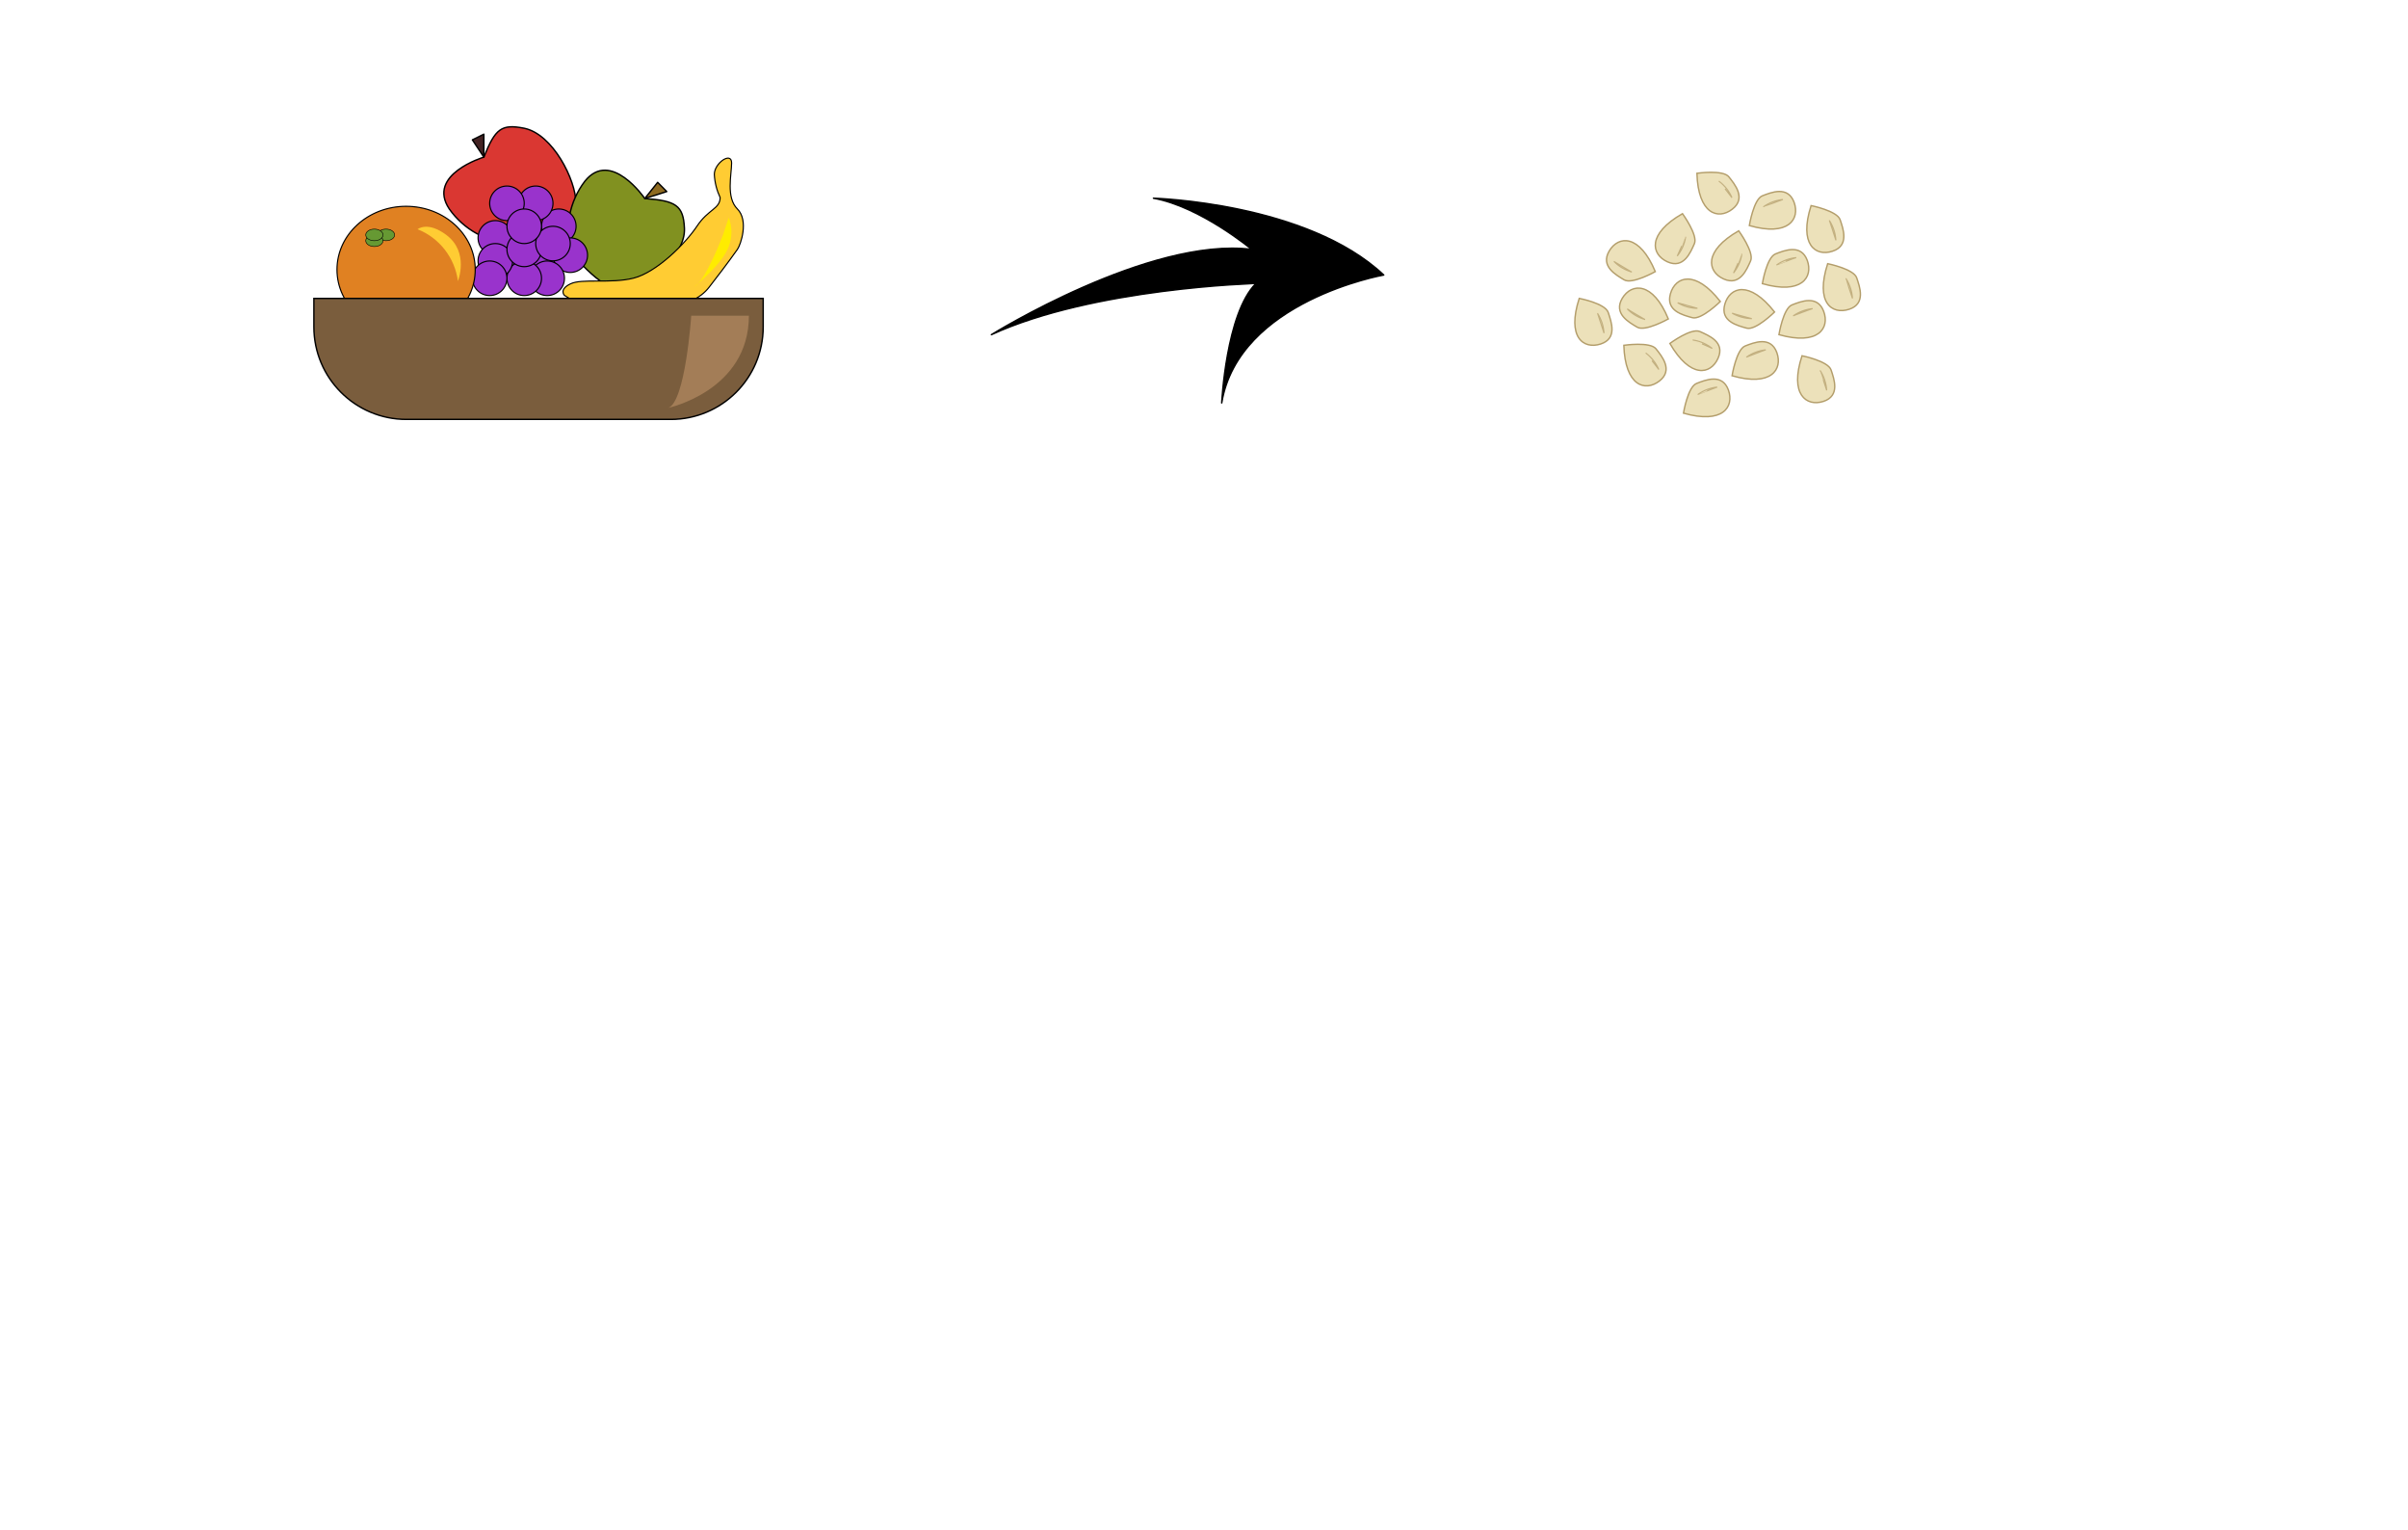 <?xml version="1.0" encoding="utf-8"?>
<!-- Generator: Adobe Illustrator 24.0.3, SVG Export Plug-In . SVG Version: 6.00 Build 0)  -->
<svg version="1.1" id="Layer_1" xmlns="http://www.w3.org/2000/svg" xmlns:xlink="http://www.w3.org/1999/xlink" x="0px" y="0px"
	 viewBox="0 0 1700 1080" style="enable-background:new 0 0 1700 1080;" xml:space="preserve">
<style type="text/css">
	.st0{fill:#DA3732;stroke:#000000;stroke-linejoin:round;}
	.st1{fill:#442222;stroke:#000000;stroke-linejoin:round;}
	.st2{fill:#819120;stroke:#000000;stroke-linejoin:round;}
	.st3{fill:#8E6A21;stroke:#000000;stroke-linejoin:round;}
	.st4{fill:#9933CC;stroke:#000000;stroke-width:0.8;stroke-miterlimit:10;}
	.st5{fill:#FFCC33;stroke:#000000;stroke-width:0.8;stroke-linecap:round;stroke-linejoin:round;}
	.st6{fill:#E08122;stroke:#000000;stroke-width:0.8;stroke-miterlimit:10;}
	.st7{fill:#669933;stroke:#000000;stroke-width:0.4;stroke-miterlimit:10;}
	.st8{fill:#7A5D3D;stroke:#000000;stroke-miterlimit:10;}
	.st9{fill:#FFCC33;}
	.st10{fill:#FFEC00;}
	.st11{fill:#A37D57;}
	.st12{display:none;}
	.st13{display:inline;fill:#DA3732;stroke:#000000;stroke-linejoin:round;}
	.st14{display:inline;fill:#442222;stroke:#000000;stroke-linejoin:round;}
	.st15{display:inline;fill:#819120;stroke:#000000;stroke-linejoin:round;}
	.st16{display:inline;fill:#8E6A21;stroke:#000000;stroke-linejoin:round;}
	.st17{display:inline;fill:#9933CC;stroke:#000000;stroke-width:0.8;stroke-miterlimit:10;}
	.st18{display:inline;fill:#FFCC33;stroke:#000000;stroke-width:0.8;stroke-linecap:round;stroke-linejoin:round;}
	.st19{display:inline;fill:#E08122;stroke:#000000;stroke-width:0.8;stroke-miterlimit:10;}
	.st20{display:inline;fill:#669933;stroke:#000000;stroke-width:0.4;stroke-miterlimit:10;}
	.st21{display:inline;fill:#7A5D3D;stroke:#000000;stroke-miterlimit:10;}
	.st22{display:inline;fill:#FFCC33;}
	.st23{display:inline;fill:#FFEC00;}
	.st24{display:inline;fill:#A37D57;}
	.st25{stroke:#000000;stroke-linejoin:round;}
	.st26{display:inline;fill:#DA3732;stroke:#000000;stroke-width:0.8;stroke-linejoin:round;}
	.st27{display:inline;fill:#DE543E;}
	.st28{display:inline;fill:#AB2925;}
	.st29{display:inline;fill:#E27F68;}
	.st30{display:inline;}
	.st31{fill:#A5C058;}
	.st32{fill:#006837;}
	.st33{display:inline;fill:#72974F;}
	.st34{display:inline;fill:#D7DC84;}
	.st35{display:inline;fill:#006837;}
	.st36{display:inline;fill:#E27F68;stroke:#000000;stroke-width:0.8;stroke-linecap:round;stroke-linejoin:round;}
	.st37{display:inline;stroke:#000000;stroke-width:0.8;stroke-linecap:round;stroke-linejoin:round;}
	.st38{display:inline;fill:#A82925;}
	.st39{display:none;opacity:0.7;fill:none;stroke:#000000;stroke-width:7;stroke-miterlimit:10;enable-background:new    ;}
	.st40{display:inline;fill:#336600;stroke:#000000;stroke-width:0.8;stroke-linecap:round;stroke-linejoin:round;}
	.st41{display:inline;fill:#EFE8BB;}
	.st42{display:inline;opacity:0.28;fill:#ADA471;enable-background:new    ;}
	.st43{display:inline;fill:#722A0D;stroke:#000000;stroke-width:0.8;stroke-linejoin:round;}
	.st44{display:inline;fill:#EFDF9C;}
	.st45{fill:#ECE1BA;stroke:#B39D6A;stroke-miterlimit:10;}
	.st46{opacity:0.72;fill:#ECE1BA;stroke:#B39D6A;stroke-width:0.81;stroke-linejoin:bevel;enable-background:new    ;}
</style>
<g id="fruits">
	<path class="st0" d="M341.6,110.9c0,0-40.7,12.2-24.4,36.6c10.3,14.6,26.8,23.7,44.7,24.4c0,0,44.7-12.2,44.7-28.5
		S390.3,94.6,370,90.5C354.1,87.4,349.7,90.6,341.6,110.9z"/>
	<polygon class="st1" points="333.5,98.7 341.6,110.9 341.6,94.7 	"/>
	<path class="st2" d="M455.2,140.1c0,0-24-35.1-42.3-12.2c-10.9,14.3-14.5,32.8-9.7,50.1c0,0,24.4,31.4,40.1,26.5
		c15.7-4.9,40.7-24.3,39.9-43.3C482.5,144.8,477,141.7,455.2,140.1z"/>
	<polygon class="st3" points="464.3,128.7 455.2,140.1 470.7,135.2 	"/>
	<circle class="st4" cx="382.3" cy="180.1" r="12.2"/>
	<circle class="st4" cx="370.1" cy="163.8" r="12.2"/>
	<circle class="st4" cx="361.9" cy="184.1" r="12.2"/>
	<circle class="st4" cx="394.5" cy="159.7" r="12.2"/>
	<circle class="st4" cx="378.2" cy="143.5" r="12.2"/>
	<circle class="st4" cx="357.9" cy="143.5" r="12.2"/>
	<circle class="st4" cx="402.6" cy="180.1" r="12.2"/>
	<circle class="st4" cx="386.3" cy="196.4" r="12.2"/>
	<circle class="st4" cx="370.1" cy="196.4" r="12.2"/>
	<circle class="st4" cx="349.7" cy="167.9" r="12.2"/>
	<circle class="st4" cx="349.7" cy="184.1" r="12.2"/>
	<circle class="st4" cx="345.7" cy="196.4" r="12.2"/>
	<circle class="st4" cx="370.1" cy="176" r="12.2"/>
	<circle class="st4" cx="390.4" cy="171.9" r="12.2"/>
	<circle class="st4" cx="370.1" cy="159.7" r="12.2"/>
	<path class="st5" d="M508.4,139.4c-2.4-5.1-3.8-10.6-4.1-16.3c0-8.1,12.2-16.3,12.2-8.1c0,8.1-4.1,24.4,4.1,32.5
		c8.1,8.1,2.4,25.1,0,28.5c-7,9.9-15,20.3-19.9,26.6c-3.3,4.3-7.7,7.6-12.7,9.6c-16.6,6.7-55.3,18-89.5-3.7c0,0-4.1-4.1,4.1-8.1
		c8.1-4.1,28.5,0,44.7-4.1c16.3-4.1,36.6-24.4,44.7-36.6C500.1,147.5,508.4,147.5,508.4,139.4z"/>
	<ellipse class="st6" cx="286.7" cy="190.3" rx="48.8" ry="44.7"/>
	<ellipse class="st7" cx="272.5" cy="165.8" rx="6.1" ry="4.1"/>
	<ellipse class="st7" cx="264.3" cy="169.9" rx="6.1" ry="4.1"/>
	<ellipse class="st7" cx="264.3" cy="165.8" rx="6.1" ry="4.1"/>
	<path class="st8" d="M221.6,210.6h317.2l0,0v20.1c0,36.1-29.2,65.3-65.3,65.3H286.9c-36.1,0-65.3-29.2-65.3-65.3l0,0L221.6,210.6
		L221.6,210.6z"/>
	<path class="st9" d="M294.8,161.8c15.4,6.1,26.3,20.1,28.5,36.6c0,0,8.1-20.3-8.1-32.5C301.8,155.8,294.8,161.8,294.8,161.8z"/>
	<path class="st10" d="M510.4,165.8c0,0-12.2,32.5-20.3,36.6c0,0,20.3-16.3,24.4-28.5c2.5-6.5,2.5-13.8,0-20.3L510.4,165.8z"/>
	<path class="st11" d="M528.7,222.8H488c0,0-4.1,61-16.3,65.1C471.8,287.9,528.7,275.7,528.7,222.8z"/>
</g>
<g id="fruits_1_" class="st12">
	<path class="st13" d="M1231,479c0,0-40.7,12.2-24.4,36.6c10.3,14.6,26.8,23.7,44.7,24.4c0,0,44.7-12.2,44.7-28.5
		s-16.3-48.8-36.6-52.9C1243.5,455.5,1239.1,458.7,1231,479z"/>
	<polygon class="st14" points="1222.9,466.8 1231,479 1231,462.7 	"/>
	<path class="st15" d="M1344.6,508.2c0,0-24-35.1-42.3-12.2c-10.9,14.3-14.5,32.8-9.7,50.1c0,0,24.4,31.4,40.1,26.5
		s40.7-24.4,39.9-43.4C1371.9,512.9,1366.4,509.7,1344.6,508.2z"/>
	<polygon class="st16" points="1353.7,496.7 1344.6,508.2 1360.1,503.2 	"/>
	<circle class="st17" cx="1271.7" cy="548.1" r="12.2"/>
	<circle class="st17" cx="1259.5" cy="531.9" r="12.2"/>
	<circle class="st17" cx="1251.3" cy="552.2" r="12.2"/>
	<circle class="st17" cx="1283.9" cy="527.8" r="12.2"/>
	<circle class="st17" cx="1267.6" cy="511.5" r="12.2"/>
	<circle class="st17" cx="1247.3" cy="511.5" r="12.2"/>
	<circle class="st17" cx="1292" cy="548.1" r="12.2"/>
	<circle class="st17" cx="1275.7" cy="564.4" r="12.2"/>
	<circle class="st17" cx="1259.5" cy="564.4" r="12.2"/>
	<circle class="st17" cx="1239.1" cy="535.9" r="12.2"/>
	<circle class="st17" cx="1239.1" cy="552.2" r="12.2"/>
	<circle class="st17" cx="1235.1" cy="564.4" r="12.2"/>
	<circle class="st17" cx="1259.5" cy="544.1" r="12.2"/>
	<circle class="st17" cx="1279.8" cy="540" r="12.2"/>
	<circle class="st17" cx="1259.5" cy="527.8" r="12.2"/>
	<path class="st18" d="M1397.8,507.5c-2.4-5.1-3.8-10.6-4.1-16.3c0-8.1,12.2-16.3,12.2-8.1s-4.1,24.4,4.1,32.5s2.4,25.1,0,28.5
		c-7,9.9-15,20.3-19.9,26.6c-3.3,4.3-7.7,7.6-12.7,9.6c-16.6,6.7-55.3,18-89.5-3.7c0,0-4.1-4.1,4.1-8.1c8.1-4.1,28.5,0,44.7-4.1
		c16.3-4.1,36.6-24.4,44.7-36.6C1389.5,515.6,1397.8,515.6,1397.8,507.5z"/>
	<ellipse class="st19" cx="1176.1" cy="558.3" rx="48.8" ry="44.7"/>
	<ellipse class="st20" cx="1161.9" cy="533.9" rx="6.1" ry="4.1"/>
	<ellipse class="st20" cx="1153.7" cy="538" rx="6.1" ry="4.1"/>
	<ellipse class="st20" cx="1153.7" cy="533.9" rx="6.1" ry="4.1"/>
	<path class="st21" d="M1111,578.6h317.2l0,0v20.1c0,36.1-29.2,65.3-65.3,65.3h-186.6c-36.1,0-65.3-29.2-65.3-65.3l0,0L1111,578.6
		L1111,578.6z"/>
	<path class="st22" d="M1184.2,529.8c15.4,6.1,26.3,20.1,28.5,36.6c0,0,8.1-20.3-8.1-32.5C1191.2,523.9,1184.2,529.8,1184.2,529.8z"
		/>
	<path class="st23" d="M1399.8,533.9c0,0-12.2,32.5-20.3,36.6c0,0,20.3-16.3,24.4-28.5c2.5-6.5,2.5-13.8,0-20.3L1399.8,533.9z"/>
	<path class="st24" d="M1418.1,590.8h-40.7c0,0-4.1,61-16.3,65.1C1361.2,655.9,1418.1,643.7,1418.1,590.8z"/>
</g>
<title>Artboard 3</title>
<path class="st25" d="M699.9,236.2c0,0,111.4-69.3,183.7-60.2c0,0-36.1-30.1-69.3-36.1c0,0,108.4,3,162.6,54.2
	c0,0-102.4,18.1-114.4,90.3c0,0,3-63.2,24.1-84.3C886.6,200.1,772.2,203.1,699.9,236.2z"/>
<g id="apple" class="st12">
	<path class="st26" d="M296.4,475.7c0,0-44.7,11.9-32.8,74.5c11.9,62.6,29.8,89.4,62.6,98.3c23.8,6,6-6,50.7,6
		c44.7,11.9,80.5-95.4,80.5-119.2s-11.9-65.6-50.7-62.6c-38.7,3-56.6,0-56.6,0S305.3,469.7,296.4,475.7z"/>
	<path class="st27" d="M330.7,498c0,0,32.8,17.9,50.7,14.9c17.9-3,35.8-17.9,41.7-6c6,11.9,11.9,17.9,0,47.7S375.4,641,327.7,638
		S256.2,530.7,277,497.9C297.9,465.2,330.7,498,330.7,498z"/>
	<path class="st28" d="M321.7,492.1c0,0,56.6-14.9,56.6,0S363.5,507,363.5,507S342.6,492.1,321.7,492.1z"/>
	<path class="st29" d="M436.5,514.4c0,0-17.9-47.7-110.3-23.8c0,0,59.6,17.9,56.6,29.8c-3,11.9-38.7,0-71.5-3s-11.9,101.3,3,116.2
		c-23.8-20.9-59.6-80.5-35.8-137.1c23.8-32.8,80.5-14.9,104.3-17.9C406.7,475.7,433.5,484.6,436.5,514.4z"/>
	<g class="st30">
		<path class="st31" d="M280,420.5c0,0,14.9,56.6,32.8,62.6s35.8,6,41.7,11.9l6-6c0,0-11.9-11.9-11.9-14.9s-6-35.8-29.8-41.7
			C305.6,429.3,292.7,425.3,280,420.5z"/>
		<path class="st32" d="M280,420.5c3,9.2,6,18.4,9.7,27.3c3.4,9,7.9,17.5,13.4,25.4c2.5,3.9,6.1,6.9,10.3,8.8
			c4.6,1.5,9.2,2.7,13.9,3.6l14.2,2.8c2.4,0.5,4.8,1.1,7.2,1.9c2.5,0.7,4.9,2,6.9,3.8h-2.1l6-6v2.1c-3.4-3.4-6.6-7-9.6-10.8
			c-0.8-1-1.5-2.1-2.1-3.2c-0.2-0.4-0.3-0.7-0.4-1.1c-0.1-0.2-0.1-0.5-0.1-0.7V474c0-0.4-0.1-1.1-0.2-1.6c-0.4-2.3-0.9-4.5-1.6-6.8
			c-2.4-9-6.9-17.3-13.2-24.2c-3.2-3.4-7.2-5.9-11.6-7.4c-2.1-0.8-4.5-1.3-6.8-2s-4.6-1.3-6.9-2C297.8,427.2,288.8,424.2,280,420.5z
			 M280,420.5c8.9,3,18.1,5.8,27.3,8.1l6.9,1.8c2.3,0.6,4.6,1,6.9,1.8c4.7,1.5,9,4,12.5,7.5c6.8,7,11.7,15.6,14.3,25
			c0.7,2.3,1.3,4.7,1.7,7.1c0.1,0.6,0.2,1.3,0.2,1.9v0.4l0,0c0.1,0.2,0.1,0.4,0.2,0.6c0.5,1,1.2,1.9,1.8,2.7
			c2.9,3.6,6.1,7.1,9.4,10.4l1,1l-1,1l-6,6l-1,1l-1.1-1c-1.7-1.4-3.6-2.5-5.7-3.1c-2.2-0.7-4.5-1.4-6.9-1.8l-14.2-3
			c-4.8-1-9.5-2.3-14.1-3.8c-2.5-0.9-4.7-2.3-6.5-4.2c-1.8-1.7-3.4-3.7-4.8-5.7c-5.3-8.2-9.6-17-12.8-26.2
			C285.1,439.1,282.3,429.9,280,420.5z"/>
	</g>
	<path class="st33" d="M290.4,428c0,0,35.8,8.9,44.7,20.9c6.4,8.6,11.9,29.8,11.9,29.8s-14.9-23.8-20.9-29.8
		C320.2,442.9,296.4,428,290.4,428z"/>
	<path class="st34" d="M290.4,436.9l50.7,47.7c0,0-32.8-6-35.8-14.9C302.4,460.8,290.4,436.9,290.4,436.9z"/>
	<path class="st35" d="M297.9,438.4c5.4,4,10.5,8.3,15.7,12.6s10.1,8.7,15.1,13.1s9.9,8.9,14.7,13.6l7.2,7c2.3,2.4,4.7,4.8,7,7.2
		c-2.7-2-5.3-4.1-7.9-6.2l-7.7-6.4c-5.1-4.3-10.1-8.7-15.1-13.2c-5-4.4-9.9-8.9-14.7-13.7C307.2,447.9,302.4,443.3,297.9,438.4z"/>
	<path class="st35" d="M318.8,447.4c1,1.3,1.5,3,1.5,4.6c0,1.7-0.5,3.3-1.5,4.6c-1-1.3-1.5-2.9-1.5-4.6
		C317.2,450.3,317.8,448.7,318.8,447.4z"/>
	<path class="st35" d="M326.8,464.4c-1.3,1.5-3.1,2.7-5,3.3c-1.9,0.7-4,0.9-6,0.5c1.3-1.5,3.1-2.7,5-3.3
		C322.7,464.2,324.8,464.1,326.8,464.4z"/>
	<path class="st35" d="M338.3,474.8c-1.7,1.8-3.8,3.2-6.1,4.1c-2.3,1-4.8,1.4-7.3,1.3c3.6-3.6,8.5-5.5,13.6-5.4H338.3z"/>
	<path class="st35" d="M306.9,447.4c-0.7,0.9-1.8,1.5-3,1.5s-2.3-0.6-3-1.5c0.7-0.9,1.8-1.5,3-1.5S306.2,446.5,306.9,447.4z"/>
	<path class="st35" d="M331.5,468.7c-2.2-2.6-2.6-6.4-0.8-9.4c1.1,1.2,1.8,2.8,1.9,4.5C332.8,465.5,332.4,467.2,331.5,468.7z"/>
	<path class="st36" d="M383.5,416.1c0,0-37.9,67.5-24.1,80.5c3.4-12.9,10.3-67.5,41.3-70.7C400.7,425.8,383.5,422.6,383.5,416.1z"/>
	<path class="st37" d="M324.7,489.1c0,0,23.8,3,38.7,11.9c14.9,8.9,35.8,3,35.8,3s-17.9,3-26.8-3C363.5,495,336.6,483.1,324.7,489.1
		z"/>
	<path class="st38" d="M323.2,642.6c0,0,23.8-8.9,47.7-3c23.8,6,80.5-56.6,80.5-101.3c-3,65.6-51.3,101.6-56.6,104.3
		c-6,3-14.9,8.9-25.6,6.3C355,645.3,326.2,639.6,323.2,642.6z"/>
	<path class="st28" d="M382.8,422c1.6,1.6,3.7,2.7,6,3h-3C384.2,425,382.8,423.7,382.8,422z"/>
</g>
<g id="apple_1_" class="st12">
	<path class="st26" d="M658.6,812c0,0-44.7,11.9-32.8,74.5s29.8,89.4,62.6,98.3c23.8,6,6-6,50.7,6c44.7,11.9,80.5-95.4,80.5-119.2
		S807.7,806,768.9,809c-38.7,3-56.6,0-56.6,0S667.5,806.1,658.6,812z"/>
	<path class="st27" d="M692.8,834.4c0,0,32.8,17.9,50.7,14.9s35.8-17.9,41.7-6c6,11.9,11.9,17.9,0,47.7s-47.7,86.4-95.4,83.4
		s-71.5-107.3-50.7-140.1C660.1,801.6,692.8,834.4,692.8,834.4z"/>
	<path class="st28" d="M683.9,828.4c0,0,56.6-14.9,56.6,0s-14.9,14.9-14.9,14.9S704.8,828.4,683.9,828.4z"/>
	<path class="st29" d="M798.6,850.8c0,0-17.9-47.7-110.3-23.8c0,0,59.6,17.9,56.6,29.8c-3,11.9-38.7,0-71.5-3s-11.9,101.3,3,116.2
		c-23.8-20.9-59.6-80.5-35.8-137.1C664.5,800.1,721.1,818,745,815C768.8,812,795.6,821,798.6,850.8z"/>
	<g class="st30">
		<path class="st31" d="M642.2,756.9c0,0,14.9,56.6,32.8,62.6c17.9,6,35.8,6,41.7,11.9l6-6c0,0-11.9-11.9-11.9-14.9
			s-6-35.8-29.8-41.7C667.8,765.6,654.8,761.7,642.2,756.9z"/>
		<path class="st32" d="M642.2,756.9c3,9.2,6,18.4,9.7,27.3c3.4,9,7.9,17.5,13.4,25.4c2.5,3.9,6.1,6.9,10.3,8.8
			c4.6,1.5,9.2,2.7,13.9,3.6l14.2,2.8c2.4,0.5,4.8,1.1,7.2,1.9c2.5,0.7,4.9,2,6.9,3.8h-2.1l6-6v2.1c-3.4-3.4-6.6-7-9.6-10.8
			c-0.8-1-1.5-2.1-2.1-3.2c-0.2-0.4-0.3-0.7-0.4-1.1c-0.1-0.2-0.1-0.5-0.1-0.7v-0.4c0-0.4-0.1-1.1-0.2-1.6c-0.4-2.3-0.9-4.5-1.6-6.8
			c-2.4-9-6.9-17.3-13.2-24.2c-3.2-3.4-7.2-5.9-11.6-7.4c-2.1-0.8-4.5-1.3-6.8-2s-4.6-1.3-6.9-2C660,763.6,650.9,760.6,642.2,756.9z
			 M642.2,756.9c8.9,3,18.1,5.8,27.3,8.1l6.9,1.8c2.3,0.6,4.6,1,6.9,1.8c4.7,1.5,9,4,12.5,7.5c6.8,7,11.7,15.6,14.3,25
			c0.7,2.3,1.3,4.7,1.7,7.1c0.1,0.6,0.2,1.3,0.2,1.9v0.4l0,0c0.1,0.2,0.1,0.4,0.2,0.6c0.5,1,1.2,1.9,1.8,2.7
			c2.9,3.6,6.1,7.1,9.4,10.4l1,1l-1,1l-6,6l-1,1l-1.1-1c-1.7-1.4-3.6-2.5-5.7-3.1c-2.2-0.7-4.5-1.4-6.9-1.8l-14.2-3
			c-4.8-1-9.5-2.3-14.1-3.8c-2.5-0.9-4.7-2.3-6.5-4.2c-1.8-1.7-3.4-3.7-4.8-5.7c-5.3-8.2-9.6-17-12.8-26.2
			C647.2,775.5,644.4,766.2,642.2,756.9z"/>
	</g>
	<path class="st33" d="M652.6,764.3c0,0,35.8,8.9,44.7,20.9c6.4,8.6,11.9,29.8,11.9,29.8s-14.9-23.8-20.9-29.8
		S658.6,764.3,652.6,764.3z"/>
	<path class="st34" d="M652.6,773.3l50.7,47.7c0,0-32.8-6-35.8-14.9C664.5,797.1,652.6,773.3,652.6,773.3z"/>
	<path class="st35" d="M660.1,774.8c5.4,4,10.5,8.3,15.7,12.6c5.1,4.3,10.1,8.7,15.1,13.1c5,4.4,9.9,8.9,14.7,13.6l7.2,7
		c2.3,2.4,4.7,4.8,7,7.2c-2.7-2-5.3-4.1-7.9-6.2l-7.7-6.4c-5.1-4.3-10.1-8.7-15.1-13.2c-5-4.4-9.9-8.9-14.7-13.7
		C669.4,784.3,664.5,779.7,660.1,774.8z"/>
	<path class="st35" d="M680.9,783.7c1,1.3,1.5,3,1.5,4.6c0,1.7-0.5,3.3-1.5,4.6c-1-1.3-1.5-2.9-1.5-4.6
		C679.4,786.7,679.9,785,680.9,783.7z"/>
	<path class="st35" d="M689,800.8c-1.3,1.5-3.1,2.7-5,3.3c-1.9,0.7-4,0.9-6,0.5c1.3-1.5,3.1-2.7,5-3.3
		C684.9,800.6,687,800.4,689,800.8z"/>
	<path class="st35" d="M700.5,811.1c-1.7,1.8-3.8,3.2-6.1,4.1c-2.3,1-4.8,1.4-7.3,1.3c3.6-3.6,8.5-5.5,13.6-5.4L700.5,811.1
		L700.5,811.1z"/>
	<path class="st35" d="M669.1,783.7c-0.7,0.9-1.8,1.5-3,1.5s-2.3-0.6-3-1.5c0.7-0.9,1.8-1.5,3-1.5
		C667.3,782.3,668.4,782.8,669.1,783.7z"/>
	<path class="st35" d="M693.7,805c-2.2-2.6-2.6-6.4-0.8-9.4c1.1,1.2,1.8,2.8,1.9,4.5C694.9,801.8,694.6,803.5,693.7,805z"/>
	<path class="st36" d="M745.6,752.4c0,0-37.9,67.5-24.1,80.5c3.4-12.9,10.3-67.5,41.3-70.7C762.9,762.1,745.6,758.9,745.6,752.4z"/>
	<path class="st37" d="M686.9,825.4c0,0,23.8,3,38.7,11.9s35.8,3,35.8,3s-17.9,3-26.8-3S698.8,819.5,686.9,825.4z"/>
	<path class="st38" d="M685.4,978.9c0,0,23.8-8.9,47.7-3c23.8,6,80.5-56.6,80.5-101.3c-3,65.6-51.3,101.6-56.6,104.3
		c-6,3-14.9,8.9-25.6,6.3C717.2,981.6,688.4,975.9,685.4,978.9z"/>
	<path class="st28" d="M745,758.4c1.6,1.6,3.7,2.7,6,3h-3C746.3,761.4,745,760,745,758.4z"/>
</g>
<path class="st12" d="M757.4,564.6V550h125.5v14.6H757.4z M757.4,612.2v-14.7h125.5v14.6L757.4,612.2z"/>
<line class="st39" x1="106.5" y1="701.4" x2="1593.5" y2="701.4"/>
<g class="st12">
	<path class="st40" d="M976.6,814c0,0,5.1-29.3-35.4-33.5C941.2,780.4,931.1,814,976.6,814z"/>
	<path class="st36" d="M996.3,762.9c0,0-37.1,66.1-23.6,78.8c3.4-12.7,10.1-66.1,40.4-69.3C1013.2,772.4,996.3,769.3,996.3,762.9z"
		/>
	<path class="st26" d="M914.4,815.8c0,0-43.8,11.7-32.1,72.9c11.7,61.3,26.3,90.4,58.3,99.2c23.3,5.8,8.8-8.8,52.5,2.9
		c43.8,11.7,78.8-93.4,78.8-116.7s-11.7-64.2-49.6-61.3s-55.4,0-55.4,0S923.1,810,914.4,815.8z"/>
	<path class="st41" d="M919.8,823.3c0,0-40,10.6-29.2,66.5s23.6,82.8,52.8,90.8c21.3,5.3,8.3-8.3,48.2,2.4
		c39.9,10.6,71.9-85.2,71.9-106.4s-10.6-58.7-45.2-56c-34.6,2.7-50.6,0-50.6,0S927.8,818,919.8,823.3z"/>
	<path class="st42" d="M962.6,883.1c0,0-9.6,2.6-7,16s6.4,19.2,13.4,21.1c5.1,1.3,2.5-2.2,12.1,0.3c9.6,2.6,16-19.5,16-24.6
		s-2.6-14.1-10.9-13.4c-4,0.4-8.1,0.4-12.1,0C974.1,882.4,964.5,881.8,962.6,883.1z"/>
	<path class="st43" d="M970.9,892.7c0,0-11.7,5.8-8.8,8.8S967.9,907.3,970.9,892.7z"/>
	<path class="st43" d="M982.1,892.7c0,0,11.7,5.8,8.8,8.8C987.9,904.4,985,907.3,982.1,892.7z"/>
	<path class="st44" d="M1029.2,822.7c0,0,26.3,8.8,29.2,52.5c2.9,43.8-40.8,96.3-46.7,102.1C1020.5,959.8,1073,875.2,1029.2,822.7z"
		/>
</g>
<g>
	<path class="st45" d="M1214.5,212.8c0,0-13.4,13.2-19.8,11.4c-6.4-1.8-18.9-4.7-15.4-16.9C1182.8,195.1,1196.8,190.1,1214.5,212.8z
		"/>
	<path class="st46" d="M1184.4,213.7c4.2,2.5,9.1,3.9,14,3.9C1198.4,217.6,1185.9,214.1,1184.4,213.7z"/>
	<path class="st45" d="M1252.8,220.2c0,0-13.3,13.2-19.7,11.4c-6.4-1.8-18.9-4.7-15.4-16.9C1221.2,202.5,1235.1,197.6,1252.8,220.2z
		"/>
	<path class="st46" d="M1222.8,221c4.2,2.5,9.1,3.8,14,3.9C1236.7,224.9,1224.3,221.6,1222.8,221z"/>
	<path class="st45" d="M1227.5,162.9c0,0,11.1,15.2,8.4,21.2s-7.4,18-19,12.8S1202.5,177.2,1227.5,162.9z"/>
	<path class="st46" d="M1223.8,192.7c3.1-3.9,5.2-8.5,5.9-13.4C1229.8,179.3,1224.6,191.4,1223.8,192.7z"/>
	<path class="st45" d="M1187.8,150.8c0,0,11.1,15.2,8.4,21.2s-7.4,18-19,12.8C1165.6,179.5,1162.8,165.1,1187.8,150.8z"/>
	<path class="st46" d="M1184.1,180.7c3.1-3.9,5.2-8.5,5.9-13.4C1190.1,167.3,1184.8,179.3,1184.1,180.7z"/>
	<path class="st45" d="M1177.8,225.1c0,0-16.4,9.2-22,5.8c-5.7-3.4-17-9.5-10.5-20.4C1151.8,199.7,1166.9,198.6,1177.8,225.1z"/>
	<path class="st46" d="M1148.8,218c3.5,3.6,7.8,6.2,12.6,7.5C1161.3,225.5,1150,219,1148.8,218z"/>
	<path class="st45" d="M1168.6,191.7c0,0-16.4,9.2-22,5.8s-17-9.5-10.5-20.4C1142.6,166.2,1157.5,165.1,1168.6,191.7z"/>
	<path class="st46" d="M1139.4,184.5c3.5,3.6,7.8,6.1,12.6,7.5C1152,192,1140.7,185.4,1139.4,184.5z"/>
	<path class="st45" d="M1178.9,242.4c0,0,15.1-11.2,21.2-8.4s18,7.3,12.8,18.9S1193.3,267.3,1178.9,242.4z"/>
	<path class="st46" d="M1208.8,245.9c-3.9-3.1-8.6-5.2-13.5-5.9C1195.3,240,1207.4,245.1,1208.8,245.9z"/>
	<path class="st45" d="M1244.2,200.2c0,0,3-18.6,9.3-21c6.2-2.4,18-7.3,22.4,4.6C1280.2,195.7,1271.9,208.1,1244.2,200.2z"/>
	<path class="st46" d="M1268.1,181.8c-4.9,0.5-9.7,2.3-13.7,5.1C1254.4,187,1266.5,182.2,1268.1,181.8z"/>
	<path class="st45" d="M1188.5,291.6c0,0,3-18.6,9.3-21c6.2-2.4,18-7.3,22.4,4.6C1224.5,287.2,1216.3,299.5,1188.5,291.6z"/>
	<path class="st46" d="M1212.3,273.2c-4.9,0.5-9.5,2.3-13.5,5.1C1198.8,278.4,1210.7,273.7,1212.3,273.2z"/>
	<path class="st45" d="M1255.9,236.2c0,0,3-18.6,9.2-21s18-7.3,22.4,4.6S1283.6,244,1255.9,236.2z"/>
	<path class="st46" d="M1279.7,217.8c-4.9,0.5-9.7,2.3-13.7,5.1C1266,222.9,1278.1,218.2,1279.7,217.8z"/>
	<path class="st45" d="M1272.2,251.1c0,0,18.4,3.7,20.5,10s6.6,18.3-5.4,22.2S1263.2,278.4,1272.2,251.1z"/>
	<path class="st46" d="M1289.6,275.5c-0.3-5-1.9-9.8-4.6-14C1285,261.5,1289.2,273.9,1289.6,275.5z"/>
	<path class="st45" d="M1290.3,186.1c0,0,18.4,3.7,20.5,10s6.7,18.3-5.4,22.2S1281.4,213.7,1290.3,186.1z"/>
	<path class="st46" d="M1307.8,210.6c-0.3-5-1.9-9.8-4.6-14C1303.1,196.7,1307.4,209.1,1307.8,210.6z"/>
	<path class="st45" d="M1114.9,210.6c0,0,18.4,3.5,20.5,10s6.7,18.3-5.4,22.2S1106,238.1,1114.9,210.6z"/>
	<path class="st46" d="M1132.4,235.1c-0.3-5-1.9-9.8-4.6-14C1127.8,221.1,1131.9,233.5,1132.4,235.1z"/>
	<path class="st45" d="M1278.6,145.1c0,0,18.4,3.7,20.5,10s6.7,18.3-5.4,22.2C1281.7,181.3,1269.8,172.5,1278.6,145.1z"/>
	<path class="st46" d="M1296.1,169.6c-0.3-5-1.9-9.8-4.6-14C1291.5,155.6,1295.7,168,1296.1,169.6z"/>
	<path class="st45" d="M1222.8,265.2c0,0,3-18.5,9.2-21c6.2-2.4,18-7.3,22.4,4.6C1258.7,260.8,1250.4,273.1,1222.8,265.2z"/>
	<path class="st46" d="M1246.6,246.9c-4.9,0.5-9.7,2.3-13.7,5.2C1232.9,252.1,1245,247.3,1246.6,246.9z"/>
	<path class="st45" d="M1235,159.2c0,0,3-18.6,9.2-21s18-7.3,22.4,4.6C1270.9,154.7,1262.6,167.1,1235,159.2z"/>
	<path class="st46" d="M1258.7,140.8c-4.9,0.5-9.6,2.2-13.7,5.1C1245.1,146,1257.2,141.2,1258.7,140.8z"/>
	<path class="st45" d="M1198,122.3c0,0,18.6-2.7,22.6,2.6c4.1,5.2,12.4,15,2.4,22.7C1213,155.4,1198.8,151.1,1198,122.3z"/>
	<path class="st46" d="M1222.7,139.5c-1.9-4.6-5.1-8.5-9-11.5C1213.7,128,1221.8,138.2,1222.7,139.5z"/>
	<path class="st45" d="M1146.4,243.7c0,0,18.6-2.7,22.7,2.5s12.4,15,2.4,22.7C1161.4,276.7,1147.3,272.4,1146.4,243.7z"/>
	<path class="st46" d="M1171.1,260.8c-2-4.6-5.1-8.5-9-11.5C1162.1,249.3,1170.2,259.5,1171.1,260.8z"/>
</g>
</svg>
